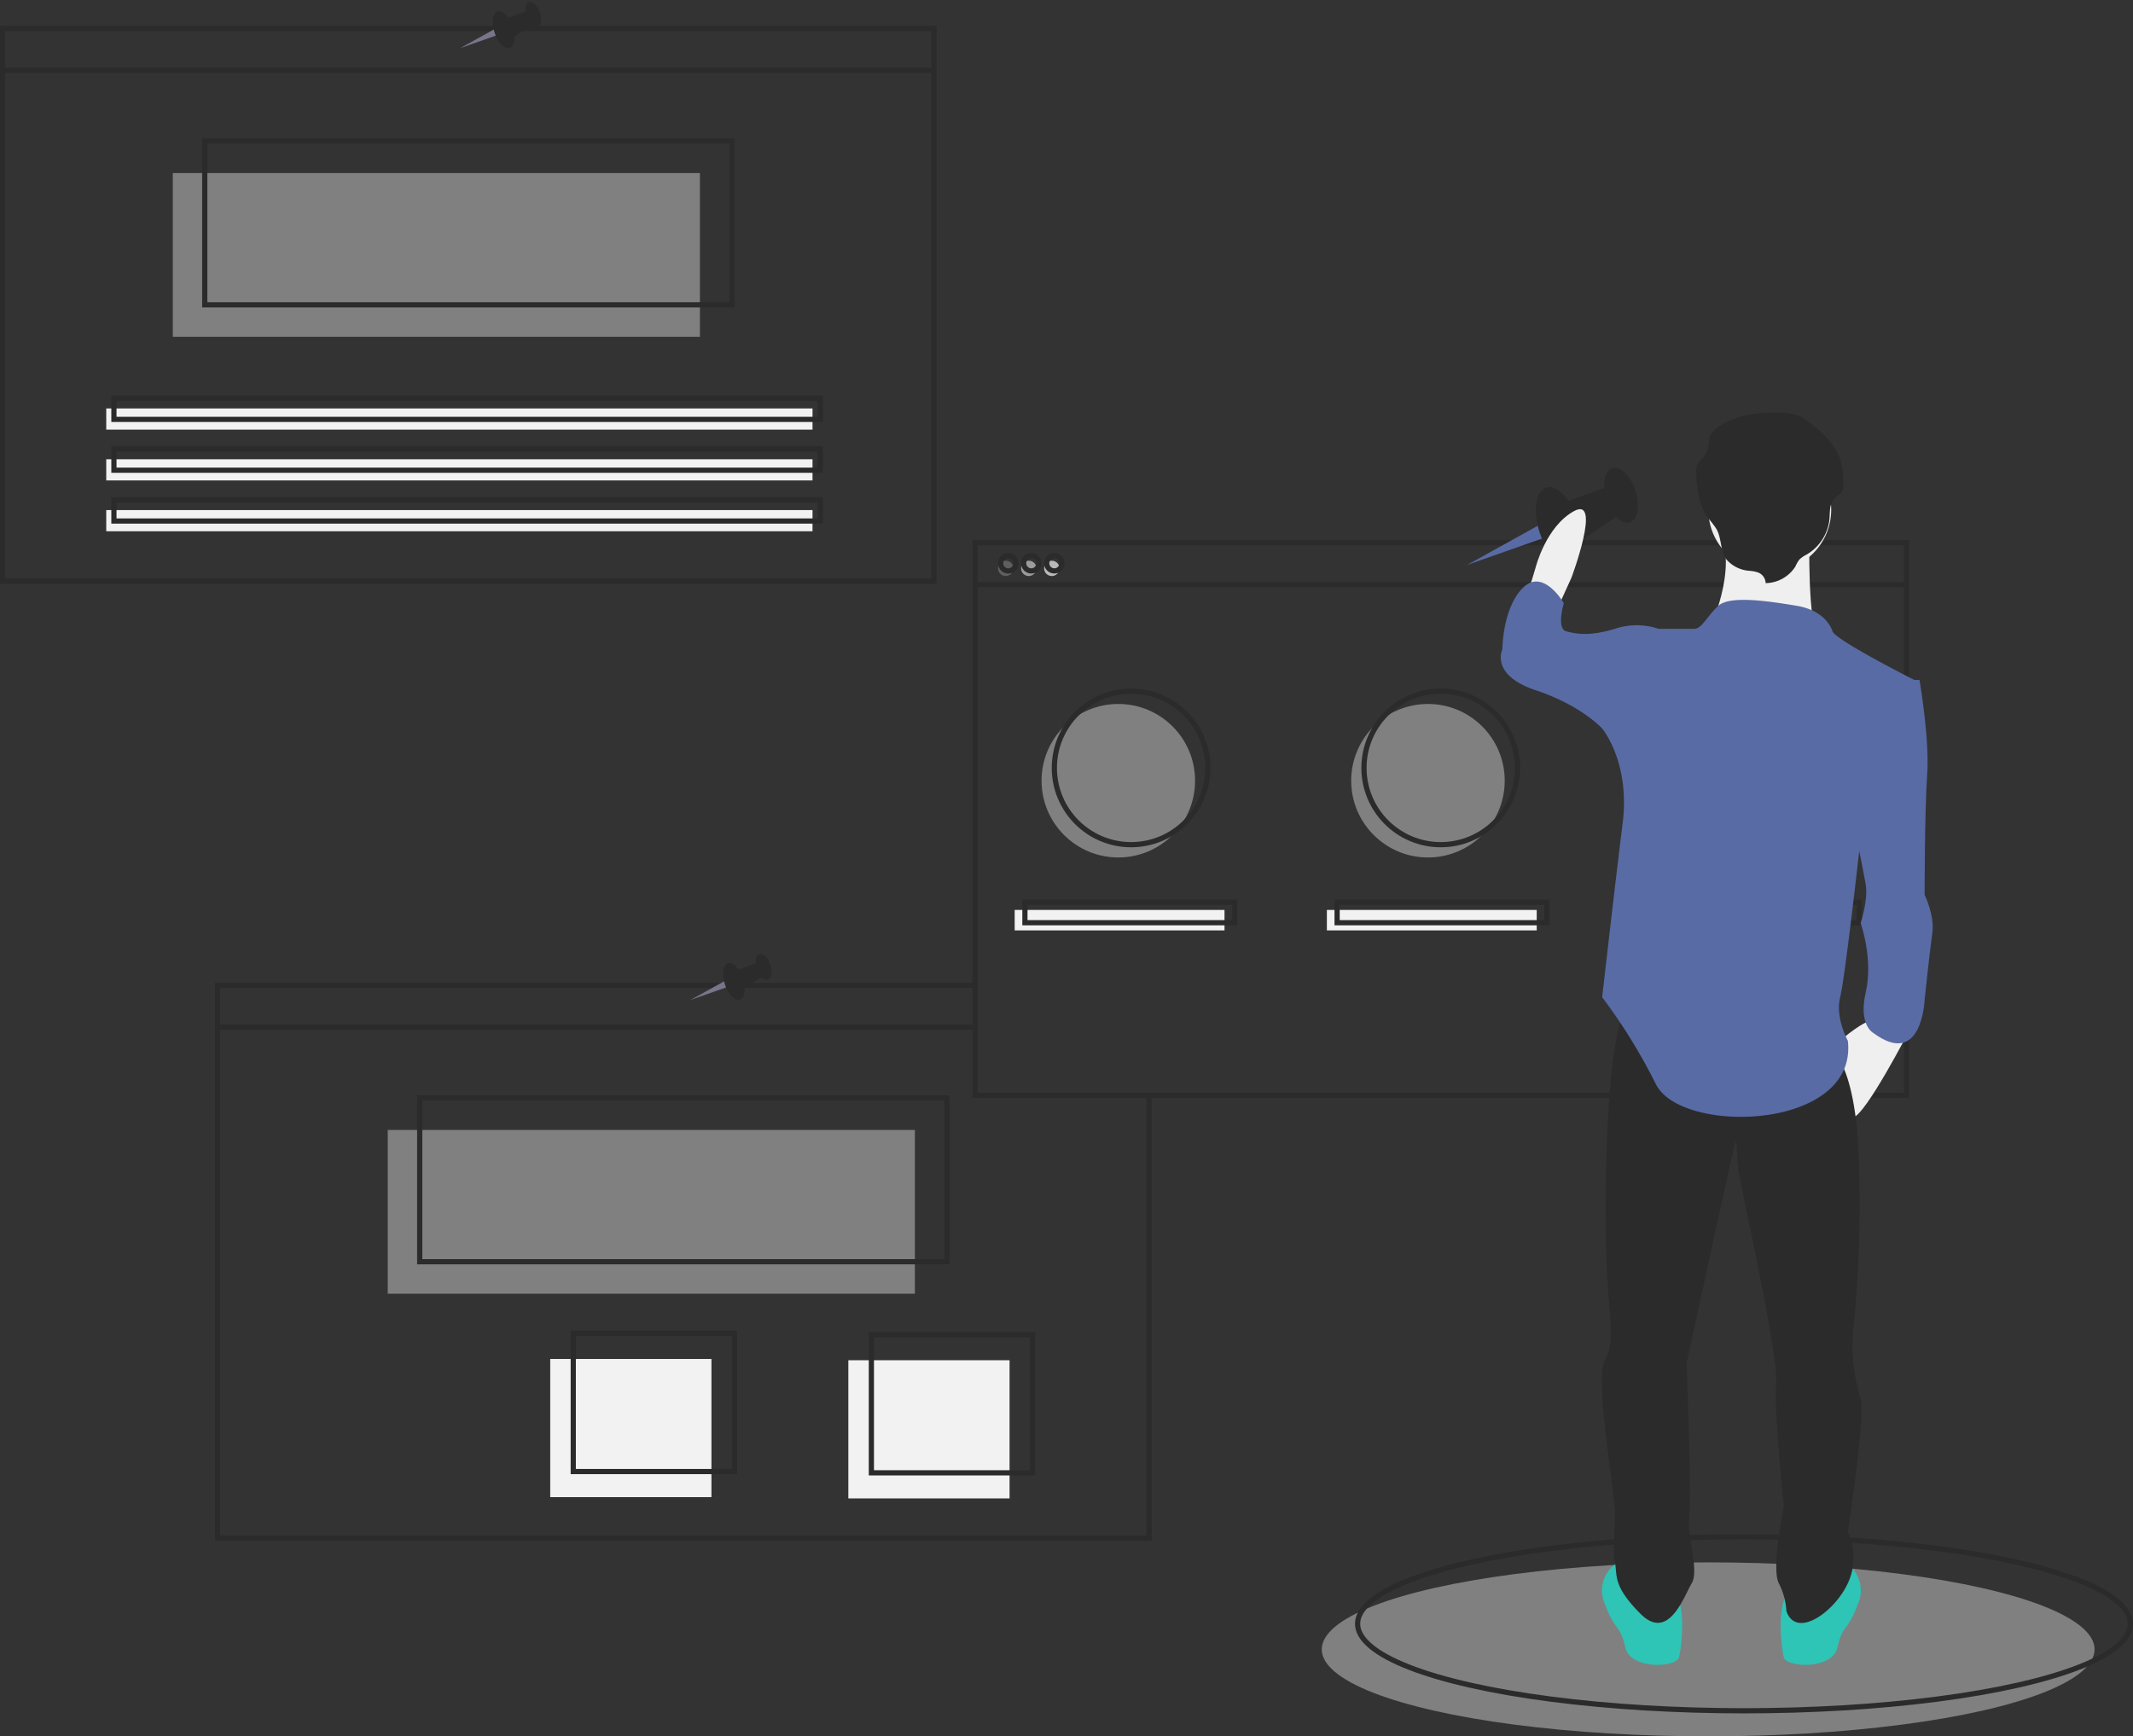 <svg xmlns="http://www.w3.org/2000/svg" width="410" height="333.808" viewBox="0 0 410 333.808">
  <rect x="0" y="0" width="410" height="333.808" fill="#333333" stroke="none"/>
  <g id="Group_32" data-name="Group 32" transform="translate(-733.5 -233)">
    <ellipse id="Ellipse_114" data-name="Ellipse 114" cx="74.274" cy="16.724" rx="74.274" ry="16.724" transform="translate(987.565 533.36)" fill="#808080"/>
    <ellipse id="Ellipse_115" data-name="Ellipse 115" cx="74.274" cy="16.724" rx="74.274" ry="16.724" transform="translate(994.452 528.442)" fill="none" stroke="#2b2b2b" stroke-miterlimit="10" stroke-width="1"/>
    <circle id="Ellipse_116" data-name="Ellipse 116" cx="14.756" cy="14.756" r="14.756" transform="translate(933.704 368.334)" fill="#808080"/>
    <circle id="Ellipse_117" data-name="Ellipse 117" cx="14.756" cy="14.756" r="14.756" transform="translate(993.222 368.334)" fill="#808080"/>
    <circle id="Ellipse_118" data-name="Ellipse 118" cx="14.756" cy="14.756" r="14.756" transform="translate(1052.74 368.334)" fill="#808080"/>
    <rect id="Rectangle_70" data-name="Rectangle 70" width="101.328" height="31.48" transform="translate(766.71 266.269)" fill="#808080"/>
    <rect id="Rectangle_71" data-name="Rectangle 71" width="179.045" height="106.247" transform="translate(734 238.477)" fill="none" stroke="#2b2b2b" stroke-miterlimit="10" stroke-width="1"/>
    <line id="Line_3" data-name="Line 3" x2="179.045" transform="translate(734 246.523)" fill="none" stroke="#2b2b2b" stroke-miterlimit="10" stroke-width="1"/>
    <rect id="Rectangle_72" data-name="Rectangle 72" width="101.328" height="31.48" transform="translate(772.859 260.12)" fill="none" stroke="#2b2b2b" stroke-miterlimit="10" stroke-width="1"/>
    <rect id="Rectangle_73" data-name="Rectangle 73" width="135.759" height="4.071" transform="translate(753.921 311.522)" fill="#f2f2f2"/>
    <rect id="Rectangle_74" data-name="Rectangle 74" width="135.759" height="4.071" transform="translate(753.921 321.292)" fill="#f2f2f2"/>
    <rect id="Rectangle_75" data-name="Rectangle 75" width="135.759" height="4.071" transform="translate(753.921 331.061)" fill="#f2f2f2"/>
    <rect id="Rectangle_76" data-name="Rectangle 76" width="135.759" height="4.071" transform="translate(755.397 309.554)" fill="none" stroke="#2b2b2b" stroke-miterlimit="10" stroke-width="1"/>
    <rect id="Rectangle_77" data-name="Rectangle 77" width="135.759" height="4.071" transform="translate(755.397 319.324)" fill="none" stroke="#2b2b2b" stroke-miterlimit="10" stroke-width="1"/>
    <rect id="Rectangle_78" data-name="Rectangle 78" width="135.759" height="4.071" transform="translate(755.397 329.094)" fill="none" stroke="#2b2b2b" stroke-miterlimit="10" stroke-width="1"/>
    <rect id="Rectangle_79" data-name="Rectangle 79" width="101.328" height="31.48" transform="translate(808.028 450.232)" fill="#808080"/>
    <path id="Path_212" data-name="Path 212" d="M263.545,405.988v84.6H84.5V384.345H230.1" transform="translate(690.818 38.096)" fill="none" stroke="#2b2b2b" stroke-miterlimit="10" stroke-width="1"/>
    <line id="Line_4" data-name="Line 4" x2="145.843" transform="translate(775.318 430.487)" fill="none" stroke="#2b2b2b" stroke-miterlimit="10" stroke-width="1"/>
    <rect id="Rectangle_80" data-name="Rectangle 80" width="101.328" height="31.48" transform="translate(814.177 444.084)" fill="none" stroke="#2b2b2b" stroke-miterlimit="10" stroke-width="1"/>
    <circle id="Ellipse_131" data-name="Ellipse 131" cx="1.476" cy="1.476" r="1.476" transform="translate(925.342 340.789)" fill="#5f5f5f"/>
    <circle id="Ellipse_132" data-name="Ellipse 132" cx="1.476" cy="1.476" r="1.476" transform="translate(929.769 340.789)" fill="#9b9b9b"/>
    <circle id="Ellipse_133" data-name="Ellipse 133" cx="1.476" cy="1.476" r="1.476" transform="translate(934.196 340.789)" fill="#bababa"/>
    <rect id="Rectangle_81" data-name="Rectangle 81" width="179.045" height="106.247" transform="translate(920.915 337.345)" fill="none" stroke="#2b2b2b" stroke-miterlimit="10" stroke-width="1"/>
    <line id="Line_5" data-name="Line 5" x2="179.045" transform="translate(920.915 345.392)" fill="none" stroke="#2b2b2b" stroke-miterlimit="10" stroke-width="1"/>
    <circle id="Ellipse_134" data-name="Ellipse 134" cx="1.476" cy="1.476" r="1.476" transform="translate(925.834 339.805)" fill="none" stroke="#2b2b2b" stroke-miterlimit="10" stroke-width="1"/>
    <circle id="Ellipse_135" data-name="Ellipse 135" cx="1.476" cy="1.476" r="1.476" transform="translate(930.261 339.805)" fill="none" stroke="#2b2b2b" stroke-miterlimit="10" stroke-width="1"/>
    <circle id="Ellipse_136" data-name="Ellipse 136" cx="1.476" cy="1.476" r="1.476" transform="translate(934.688 339.805)" fill="none" stroke="#2b2b2b" stroke-miterlimit="10" stroke-width="1"/>
    <circle id="Ellipse_137" data-name="Ellipse 137" cx="14.756" cy="14.756" r="14.756" transform="translate(936.164 365.875)" fill="none" stroke="#2b2b2b" stroke-miterlimit="10" stroke-width="1"/>
    <circle id="Ellipse_138" data-name="Ellipse 138" cx="14.756" cy="14.756" r="14.756" transform="translate(995.681 365.875)" fill="none" stroke="#2b2b2b" stroke-miterlimit="10" stroke-width="1"/>
    <circle id="Ellipse_139" data-name="Ellipse 139" cx="14.756" cy="14.756" r="14.756" transform="translate(1055.199 365.875)" fill="none" stroke="#2b2b2b" stroke-miterlimit="10" stroke-width="1"/>
    <rect id="Rectangle_82" data-name="Rectangle 82" width="40.334" height="3.935" transform="translate(928.539 407.931)" fill="#f2f2f2"/>
    <rect id="Rectangle_83" data-name="Rectangle 83" width="40.334" height="3.935" transform="translate(988.549 407.931)" fill="#f2f2f2"/>
    <rect id="Rectangle_84" data-name="Rectangle 84" width="40.334" height="3.935" transform="translate(1048.559 407.931)" fill="#f2f2f2"/>
    <rect id="Rectangle_85" data-name="Rectangle 85" width="40.334" height="3.935" transform="translate(930.507 406.455)" fill="none" stroke="#2b2b2b" stroke-miterlimit="10" stroke-width="1"/>
    <rect id="Rectangle_86" data-name="Rectangle 86" width="40.334" height="3.935" transform="translate(990.517 406.455)" fill="none" stroke="#2b2b2b" stroke-miterlimit="10" stroke-width="1"/>
    <rect id="Rectangle_87" data-name="Rectangle 87" width="40.334" height="3.935" transform="translate(1050.526 406.455)" fill="none" stroke="#2b2b2b" stroke-miterlimit="10" stroke-width="1"/>
    <rect id="Rectangle_89" data-name="Rectangle 89" width="30.989" height="26.562" transform="translate(839.263 494.256)" fill="#f2f2f2"/>
    <rect id="Rectangle_90" data-name="Rectangle 90" width="30.989" height="26.562" transform="translate(896.567 494.502)" fill="#f2f2f2"/>
    <rect id="Rectangle_92" data-name="Rectangle 92" width="30.989" height="26.562" transform="translate(843.69 489.337)" fill="none" stroke="#2b2b2b" stroke-miterlimit="10" stroke-width="1"/>
    <rect id="Rectangle_93" data-name="Rectangle 93" width="30.989" height="26.562" transform="translate(900.994 489.583)" fill="none" stroke="#2b2b2b" stroke-miterlimit="10" stroke-width="1"/>
    <path id="Path_213" data-name="Path 213" d="M586.528,204.492l-13.8,7.647,14.719-5.192Z" transform="translate(442.742 129.483)" fill="#586ba4"/>
    <ellipse id="Ellipse_140" data-name="Ellipse 140" cx="3.851" cy="7.758" rx="3.851" ry="7.758" transform="translate(1027.036 327.932) rotate(-17.994)" fill="#2b2b2b"/>
    <ellipse id="Ellipse_141" data-name="Ellipse 141" cx="2.905" cy="5.478" rx="2.905" ry="5.478" transform="translate(1040.644 323.893) rotate(-17.994)" fill="#2b2b2b"/>
    <path id="Path_214" data-name="Path 214" d="M610.365,192.266l9.155-3.305,1.946,5.39-8.861,5.985Z" transform="translate(423.617 137.374)" fill="#2b2b2b"/>
    <path id="Path_215" data-name="Path 215" d="M786.237,327.865l2.459-5.411s5.9-15.74.492-12.789-7.378,10.821-7.378,10.821l-1.476,4.919Z" transform="translate(246.869 21.593)" fill="#efefef"/>
    <path id="Path_216" data-name="Path 216" d="M915.616,510.974s-8.362,16.232-10.821,16.724-2.459-14.756-2.459-14.756,4.919-4.427,6.886-3.935S915.616,510.974,915.616,510.974Z" transform="translate(184.878 -79.865)" fill="#efefef"/>
    <path id="Path_217" data-name="Path 217" d="M891.5,721.046a6.26,6.26,0,0,1,2.459,7.87c-1.968,5.411-2.951,3.935-3.935,8.362s-9.838,3.935-10.33,1.967-1.476-9.838.984-12.789S891.5,721.046,891.5,721.046Z" transform="translate(196.692 -187.625)" fill="#2ec4b6"/>
    <path id="Path_218" data-name="Path 218" d="M812.274,721.046a6.26,6.26,0,0,0-2.459,7.87c1.968,5.411,2.951,3.935,3.935,8.362s9.838,3.935,10.33,1.967,1.476-9.838-.984-12.789S812.274,721.046,812.274,721.046Z" transform="translate(232.146 -187.625)" fill="#2ec4b6"/>
    <path id="Path_219" data-name="Path 219" d="M853.543,510.1s3.935,2.459,4.919,17.708a235.174,235.174,0,0,1-.984,36.4A35.217,35.217,0,0,0,858.954,577c.984,2.951-2.459,25.578-2.459,25.578a11.526,11.526,0,0,1,0,9.838c-2.459,5.411-9.838,10.821-11.805,5.411a13.346,13.346,0,0,0-1.476-5.411c-1.476-2.951.984-14.756.984-14.756s-1.968-18.692-1.476-23.61-5.9-33.94-6.886-38.859-.492-8.854-.984-7.378-9.346,42.3-9.346,42.3.984,26.07.492,29.513,1.967,10.33.492,12.789-4.427,11.313-9.838,5.9-4.427-7.378-4.919-9.838,0-5.411,0-9.346-3.935-26.07-1.968-29.513.984-7.87.492-15.74-.984-45.745,3.935-52.631S853.543,510.1,853.543,510.1Z" transform="translate(232.194 -75.054)" fill="#2b2b2b"/>
    <circle id="Ellipse_142" data-name="Ellipse 142" cx="11.805" cy="11.805" r="11.805" transform="translate(1061.881 319.207)" fill="#efefef"/>
    <path id="Path_220" data-name="Path 220" d="M870.518,315.278s-.492,17.708,1.967,20.659-21.151-2.459-21.151-2.459,5.411-11.313,1.967-18.692S870.518,315.278,870.518,315.278Z" transform="translate(210.792 20.407)" fill="#efefef"/>
    <path id="Path_221" data-name="Path 221" d="M853.6,350.792s-.984-3.935-6.886-4.919-12.883-1.968-15.049,0-3.15,4.427-4.626,4.427h-6.886l-10.821,19.183s5.411,6.394,3.935,18.2-3.935,33.448-3.935,33.448a108.211,108.211,0,0,1,10.33,16.724c4.919,9.838,38.859,8.854,36.891-8.362,0,0-2.459-4.427-1.476-8.362s3.935-30.5,3.935-30.5l11.313-30S854.588,352.759,853.6,350.792Z" transform="translate(232.133 3.585)" fill="#586ba4"/>
    <path id="Path_222" data-name="Path 222" d="M916.681,376.046h3.443s1.967,11.313,1.476,18.2-.492,23.118-.492,23.118,1.968,3.935,1.476,7.378-1.476,12.789-1.476,12.789-.492,13.281-9.838,6.394c0,0-2.951-1.476-1.476-7.87s-.984-13.281-.984-13.281,1.476-4.427.984-7.378-2.459-12.3-2.459-12.3Z" transform="translate(182.338 -12.324)" fill="#586ba4"/>
    <path id="Path_223" data-name="Path 223" d="M802.475,348.137l-2.459-1.476a13.127,13.127,0,0,0-8.362,0c-4.919,1.476-7.378.984-9.346.492s-.492-5.411-.492-5.411-3.935-6.886-7.87-2.951-3.935,11.805-3.935,11.805-2.459,4.919,6.394,7.87,12.789,7.378,12.789,7.378h9.838Z" transform="translate(252.274 7.223)" fill="#586ba4"/>
    <path id="Path_224" data-name="Path 224" d="M859.389,304.329a2.28,2.28,0,0,0-1.414-2.031,6.449,6.449,0,0,0-1.681-.332,6.462,6.462,0,0,1-4.374-2.11c-1.3-1.7-.944-4.087-1.985-5.937a20.581,20.581,0,0,0-1.587-2.086c-1.817-2.432-2.137-5.536-2.3-8.49a3.645,3.645,0,0,1,.2-1.774,6.825,6.825,0,0,1,1.122-1.385,4.6,4.6,0,0,0,1.113-3.07c-.053-2.287,3.22-3.825,5.538-4.615a23.621,23.621,0,0,1,7.3-.949,10.948,10.948,0,0,1,4.19.516,9.643,9.643,0,0,1,2.1,1.251c2.735,2,5.3,4.463,6.221,7.578a16.392,16.392,0,0,1,.5,4.352,2.848,2.848,0,0,1-.195,1.339c-.328.66-1.1,1.017-1.6,1.577-.934,1.045-.768,2.558-.886,3.91a8.957,8.957,0,0,1-4.4,6.775,5.615,5.615,0,0,0-1.376.951,6.044,6.044,0,0,0-.759,1.325A6.894,6.894,0,0,1,859.389,304.329Z" transform="translate(213.497 40.774)" fill="#2b2b2b"/>
    <path id="Path_225" data-name="Path 225" d="M185.83,10.671l-6.552,3.63,6.987-2.464Z" transform="translate(642.66 227.967)" fill="#79758c"/>
    <ellipse id="Ellipse_143" data-name="Ellipse 143" cx="1.828" cy="3.683" rx="1.828" ry="3.683" transform="translate(827.429 235.769) rotate(-17.994)" fill="#2b2b2b"/>
    <ellipse id="Ellipse_144" data-name="Ellipse 144" cx="1.379" cy="2.6" rx="1.379" ry="2.6" transform="translate(833.888 233.852) rotate(-17.994)" fill="#2b2b2b"/>
    <path id="Path_226" data-name="Path 226" d="M197.145,4.868,201.491,3.3l.924,2.558L198.208,8.7Z" transform="translate(633.581 231.712)" fill="#2b2b2b"/>
    <path id="Path_227" data-name="Path 227" d="M275.83,382.671l-6.552,3.63,6.987-2.464Z" transform="translate(596.929 38.947)" fill="#79758c"/>
    <ellipse id="Ellipse_145" data-name="Ellipse 145" cx="1.828" cy="3.683" rx="1.828" ry="3.683" transform="translate(871.698 418.75) rotate(-17.994)" fill="#2b2b2b"/>
    <ellipse id="Ellipse_146" data-name="Ellipse 146" cx="1.379" cy="2.6" rx="1.379" ry="2.6" transform="translate(878.158 416.833) rotate(-17.994)" fill="#2b2b2b"/>
    <path id="Path_228" data-name="Path 228" d="M287.145,376.868l4.346-1.569.924,2.558-4.206,2.841Z" transform="translate(587.851 42.693)" fill="#2b2b2b"/>
  </g>
</svg>
